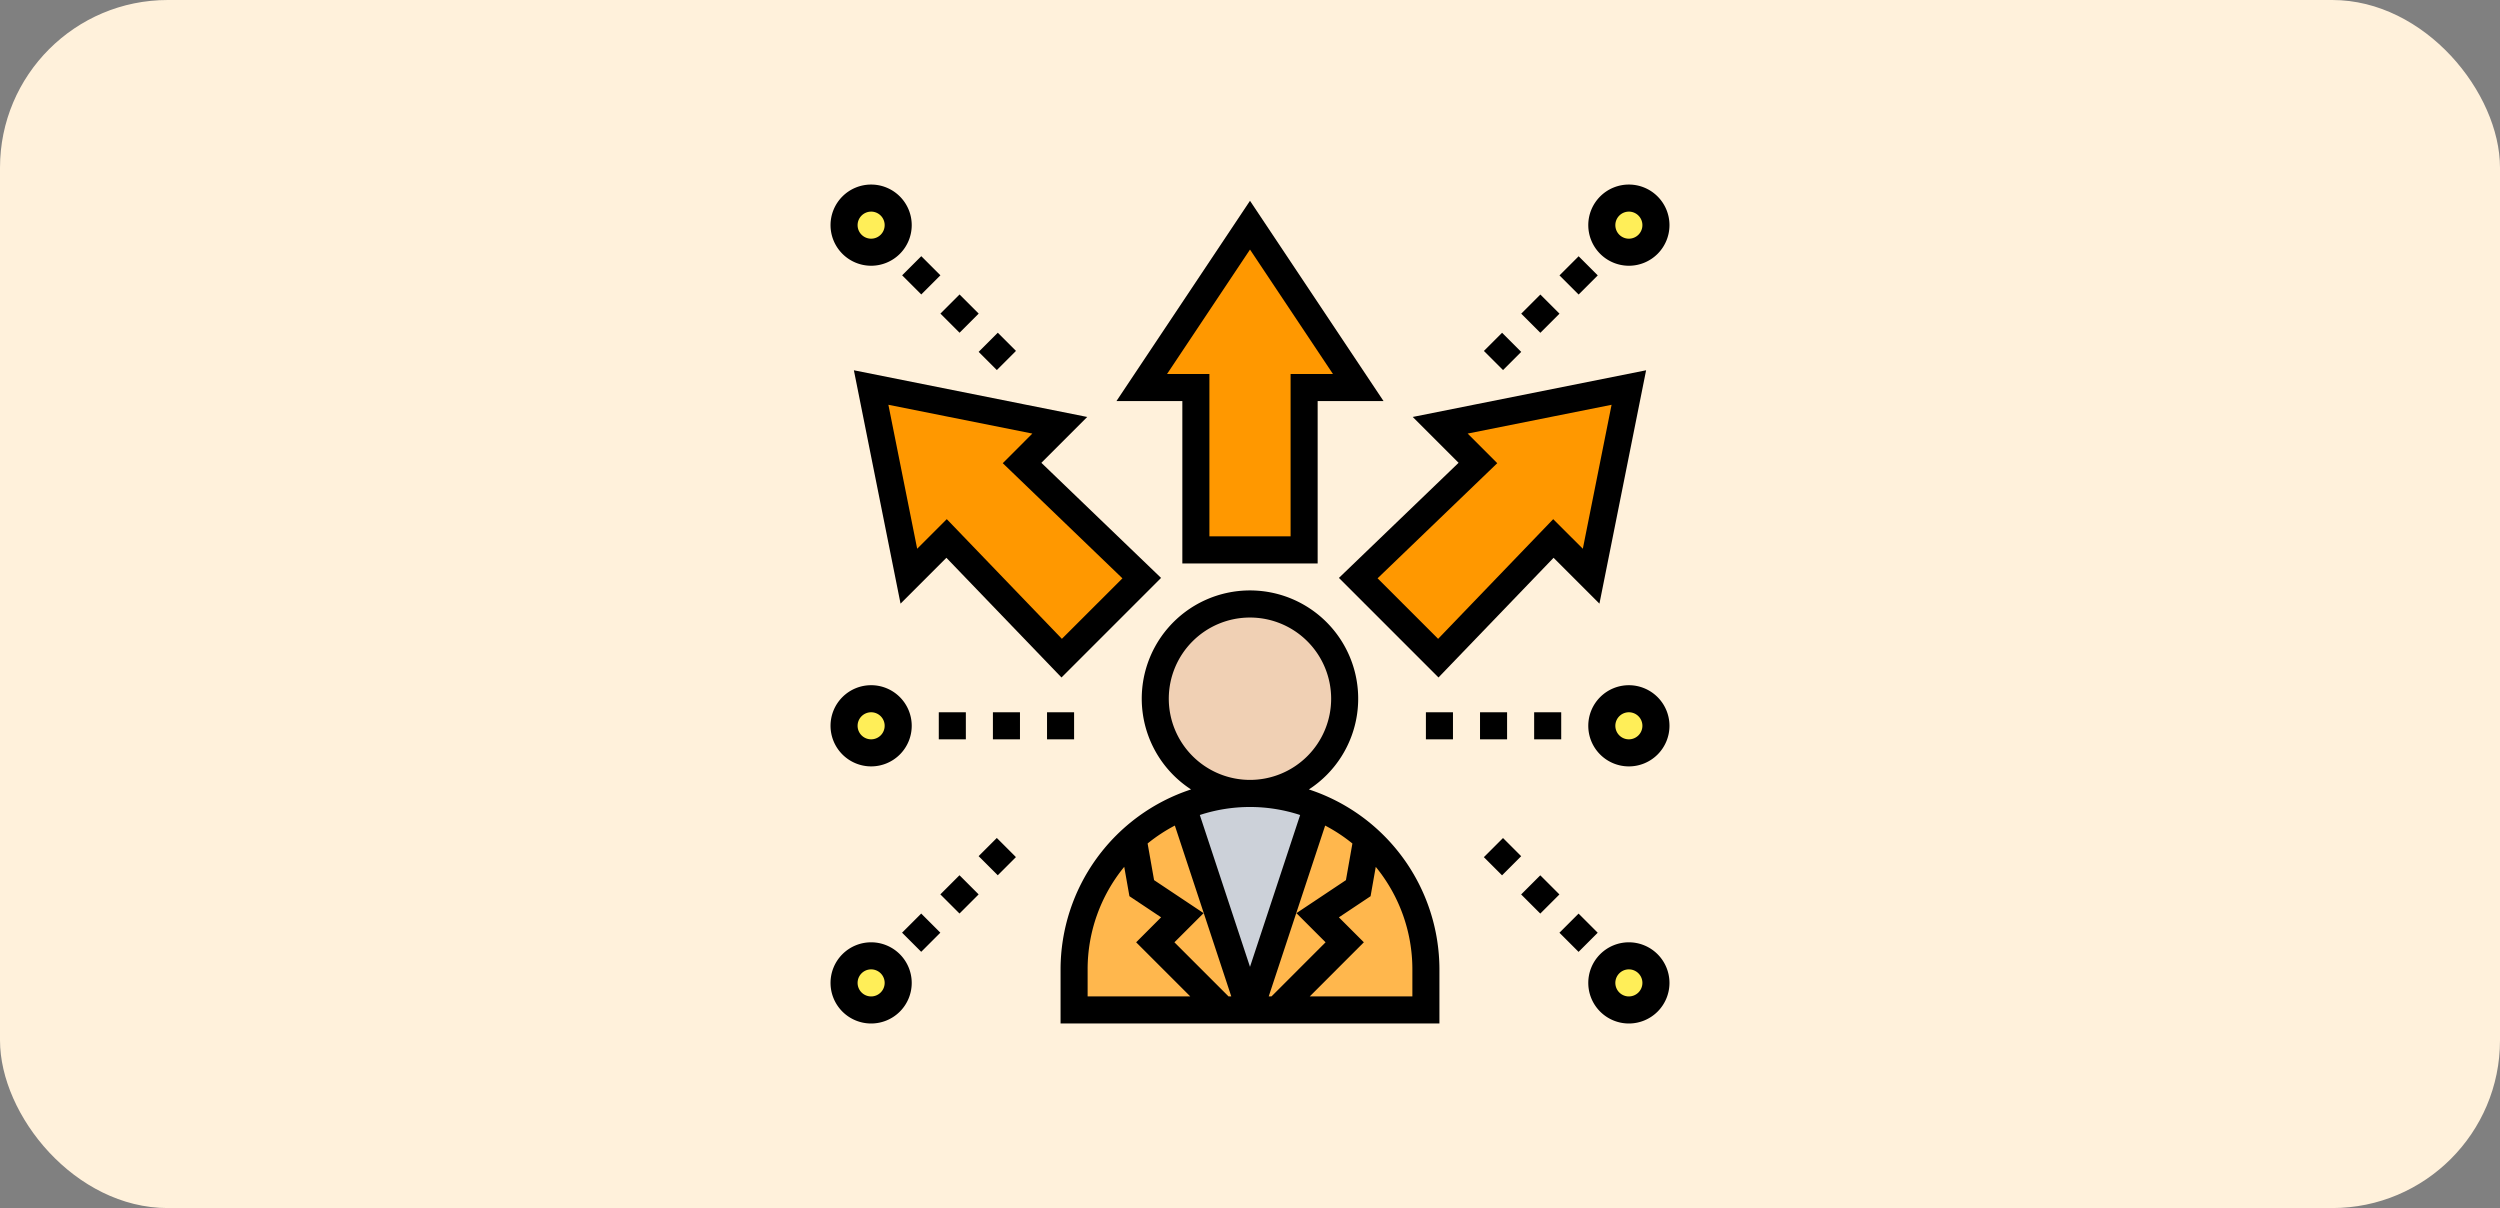 <svg xmlns="http://www.w3.org/2000/svg" width="298" height="144" viewBox="0 0 298 144">
  <rect x="0" y="0" width="298" height="144" fill="#808080" stroke="none"/>
  <g id="Grupo_84694" data-name="Grupo 84694" transform="translate(-338 -4552)">
    <rect id="Rectángulo_32167" data-name="Rectángulo 32167" width="298" height="144" rx="20" transform="translate(338 4552)" fill="#fff1db"/>
    <g id="oportunidad" transform="translate(436 4573)">
      <path id="Trazado_147001" data-name="Trazado 147001" d="M36.258,38.71,26.71,48.258,13,34,8.5,38.484,4,16l22.484,4.5L22,25Z" transform="translate(1.839 9.194)" fill="#ff9800"/>
      <path id="Trazado_147002" data-name="Trazado 147002" d="M36.9,4l12.9,19.355H43.355V42.71h-12.9V23.355H24Z" transform="translate(14.097 1.839)" fill="#ff9800"/>
      <path id="Trazado_147003" data-name="Trazado 147003" d="M72.258,16l-4.5,22.484L63.258,34,49.548,48.258,40,38.71,54.258,25l-4.484-4.5Z" transform="translate(23.903 9.194)" fill="#ff9800"/>
      <g id="Grupo_83895" data-name="Grupo 83895" transform="translate(2.613 2.613)">
        <circle id="Elipse_4127" data-name="Elipse 4127" cx="3.226" cy="3.226" r="3.226" transform="translate(0 59.677)" fill="#ffee58"/>
        <circle id="Elipse_4128" data-name="Elipse 4128" cx="3.226" cy="3.226" r="3.226" transform="translate(0 90.323)" fill="#ffee58"/>
        <circle id="Elipse_4129" data-name="Elipse 4129" cx="3.226" cy="3.226" r="3.226" fill="#ffee58"/>
        <circle id="Elipse_4130" data-name="Elipse 4130" cx="3.226" cy="3.226" r="3.226" transform="translate(90.323)" fill="#ffee58"/>
        <circle id="Elipse_4131" data-name="Elipse 4131" cx="3.226" cy="3.226" r="3.226" transform="translate(90.323 59.677)" fill="#ffee58"/>
        <circle id="Elipse_4132" data-name="Elipse 4132" cx="3.226" cy="3.226" r="3.226" transform="translate(90.323 90.323)" fill="#ffee58"/>
      </g>
      <path id="Trazado_147004" data-name="Trazado 147004" d="M36.742,69.784H19V64.945a20.906,20.906,0,0,1,6.145-14.823c.274-.274.565-.565.871-.823l1.048,5.968L31.9,58.494l-3.226,3.226Z" transform="translate(11.032 29.603)" fill="#ffb74d"/>
      <path id="Trazado_147005" data-name="Trazado 147005" d="M51.742,64.945v4.839H34l8.065-8.065-3.226-3.226,4.839-3.226L44.726,49.3A20.888,20.888,0,0,1,51.742,64.945Z" transform="translate(20.226 29.603)" fill="#ffb74d"/>
      <path id="Trazado_147006" data-name="Trazado 147006" d="M29.3,46.98l8,24.226H34.076l-8.065-8.065,3.226-3.226L24.4,56.69,23.35,50.722A21.092,21.092,0,0,1,29.3,46.98Z" transform="translate(13.698 28.181)" fill="#ffb74d"/>
      <path id="Trazado_147007" data-name="Trazado 147007" d="M40.065,59.915l3.226,3.226-8.065,8.065H32L40,46.98a21.092,21.092,0,0,1,5.952,3.742L44.9,56.69Z" transform="translate(19 28.181)" fill="#ffb74d"/>
      <path id="Trazado_147008" data-name="Trazado 147008" d="M43.04,47.581l-8,24.226-8-24.226a21.035,21.035,0,0,1,16,0Z" transform="translate(15.96 27.581)" fill="#ccd1d9"/>
      <circle id="Elipse_4133" data-name="Elipse 4133" cx="11.29" cy="11.29" r="11.29" transform="translate(39.71 51)" fill="#f0d0b4"/>
      <path id="Trazado_147009" data-name="Trazado 147009" d="M47.6,54.713a12.9,12.9,0,1,0-14.045,0A22.609,22.609,0,0,0,18,76.161v6.452H63.161V76.161A22.609,22.609,0,0,0,47.6,54.713ZM49.59,72.935l-6.452,6.452h-.326L49.54,59.021a19.43,19.43,0,0,1,3.247,2.137l-.771,4.368-5.9,3.934ZM29.147,65.524l-.771-4.368a19.43,19.43,0,0,1,3.247-2.137L38.35,79.387h-.326l-6.452-6.452L35.05,69.46ZM30.9,43.9a9.677,9.677,0,1,1,9.677,9.677A9.687,9.687,0,0,1,30.9,43.9ZM46.558,57.761l-5.977,18.1L34.6,57.761a19.182,19.182,0,0,1,11.953,0Zm-25.332,18.4A19.263,19.263,0,0,1,25.59,63.939l.618,3.5,3.776,2.518L27.01,72.935l6.452,6.452H21.226Zm38.71,3.226H47.7l6.452-6.452L51.177,69.96l3.776-2.518.618-3.5a19.271,19.271,0,0,1,4.365,12.224Z" transform="translate(10.419 18.387)"/>
      <path id="Trazado_147010" data-name="Trazado 147010" d="M29.984,45.428H46.113V26.073h7.853L38.049,2.2,22.131,26.073h7.853ZM28.16,22.847,38.049,8.013l9.889,14.834h-5.05V42.2H33.21V22.847Z" transform="translate(12.951 0.734)"/>
      <path id="Trazado_147011" data-name="Trazado 147011" d="M2.725,14.725,8.288,42.543l5.466-5.466L27.473,51.343,39.341,39.475,25.075,25.756l5.466-5.466Zm32.011,24.8L27.52,46.736,13.8,32.47,10.27,36,6.838,18.838,24,22.27,20.472,25.8Z" transform="translate(1.057 8.412)"/>
      <path id="Trazado_147012" data-name="Trazado 147012" d="M38.572,39.475,50.44,51.343,64.159,37.077l5.466,5.466,5.563-27.818L47.37,20.288l5.466,5.466Zm32.5-20.637L67.645,36l-3.531-3.529L50.395,46.738l-7.216-7.216L57.445,25.8l-3.529-3.531Z" transform="translate(23.028 8.412)"/>
      <path id="Trazado_147013" data-name="Trazado 147013" d="M5.839,10.677A4.839,4.839,0,1,0,1,5.839,4.845,4.845,0,0,0,5.839,10.677Zm0-6.452A1.613,1.613,0,1,1,4.226,5.839,1.616,1.616,0,0,1,5.839,4.226Z"/>
      <path id="Trazado_147014" data-name="Trazado 147014" d="M0,0H3.226V3.065H0Z" transform="translate(18.656 20.942) rotate(-45)"/>
      <path id="Trazado_147015" data-name="Trazado 147015" d="M0,0H3.226V3.226H0Z" transform="translate(14.097 16.381) rotate(-45)"/>
      <path id="Trazado_147016" data-name="Trazado 147016" d="M0,0H3.226V3.226H0Z" transform="translate(9.535 11.818) rotate(-45)"/>
      <path id="Trazado_147017" data-name="Trazado 147017" d="M5.839,57a4.839,4.839,0,1,0,4.839,4.839A4.845,4.845,0,0,0,5.839,57Zm0,6.452a1.613,1.613,0,1,1,1.613-1.613A1.616,1.616,0,0,1,5.839,63.452Z" transform="translate(0 34.323)"/>
      <path id="Trazado_147018" data-name="Trazado 147018" d="M0,0H3.226V3.226H0Z" transform="translate(14.089 85.611) rotate(-45)"/>
      <path id="Trazado_147019" data-name="Trazado 147019" d="M0,0H3.226V3.226H0Z" transform="translate(9.526 90.175) rotate(-45)"/>
      <path id="Trazado_147020" data-name="Trazado 147020" d="M0,0H3.065V3.226H0Z" transform="translate(18.65 81.052) rotate(-45)"/>
      <path id="Trazado_147021" data-name="Trazado 147021" d="M61.839,57a4.839,4.839,0,1,0,4.839,4.839A4.845,4.845,0,0,0,61.839,57Zm0,6.452a1.613,1.613,0,1,1,1.613-1.613A1.616,1.616,0,0,1,61.839,63.452Z" transform="translate(34.323 34.323)"/>
      <path id="Trazado_147022" data-name="Trazado 147022" d="M0,0H3.226V3.226H0Z" transform="translate(83.32 85.619) rotate(-45)"/>
      <path id="Trazado_147023" data-name="Trazado 147023" d="M0,0H3.226V3.065H0Z" transform="translate(78.875 81.173) rotate(-45)"/>
      <path id="Trazado_147024" data-name="Trazado 147024" d="M0,0H3.226V3.226H0Z" transform="translate(87.883 90.182) rotate(-45)"/>
      <path id="Trazado_147025" data-name="Trazado 147025" d="M61.839,10.677A4.839,4.839,0,1,0,57,5.839,4.845,4.845,0,0,0,61.839,10.677Zm0-6.452a1.613,1.613,0,1,1-1.613,1.613A1.616,1.616,0,0,1,61.839,4.226Z" transform="translate(34.323)"/>
      <path id="Trazado_147026" data-name="Trazado 147026" d="M0,0H3.226V3.226H0Z" transform="translate(87.89 11.827) rotate(-45)"/>
      <path id="Trazado_147027" data-name="Trazado 147027" d="M0,0H3.226V3.226H0Z" transform="translate(83.329 16.389) rotate(-45)"/>
      <path id="Trazado_147028" data-name="Trazado 147028" d="M0,0H3.065V3.226H0Z" transform="translate(78.881 20.833) rotate(-45)"/>
      <path id="Trazado_147029" data-name="Trazado 147029" d="M61.839,38a4.839,4.839,0,1,0,4.839,4.839A4.845,4.845,0,0,0,61.839,38Zm0,6.452a1.613,1.613,0,1,1,1.613-1.613A1.616,1.616,0,0,1,61.839,44.452Z" transform="translate(34.323 22.677)"/>
      <path id="Trazado_147030" data-name="Trazado 147030" d="M53,40h3.226v3.226H53Z" transform="translate(31.871 23.903)"/>
      <path id="Trazado_147031" data-name="Trazado 147031" d="M49,40h3.226v3.226H49Z" transform="translate(29.419 23.903)"/>
      <path id="Trazado_147032" data-name="Trazado 147032" d="M45,40h3.226v3.226H45Z" transform="translate(26.968 23.903)"/>
      <path id="Trazado_147033" data-name="Trazado 147033" d="M5.839,47.677A4.839,4.839,0,1,0,1,42.839,4.845,4.845,0,0,0,5.839,47.677Zm0-6.452a1.613,1.613,0,1,1-1.613,1.613A1.616,1.616,0,0,1,5.839,41.226Z" transform="translate(0 22.677)"/>
      <path id="Trazado_147034" data-name="Trazado 147034" d="M9,40h3.226v3.226H9Z" transform="translate(4.903 23.903)"/>
      <path id="Trazado_147035" data-name="Trazado 147035" d="M13,40h3.226v3.226H13Z" transform="translate(7.355 23.903)"/>
      <path id="Trazado_147036" data-name="Trazado 147036" d="M17,40h3.226v3.226H17Z" transform="translate(9.806 23.903)"/>
    </g>
  </g>
</svg>
